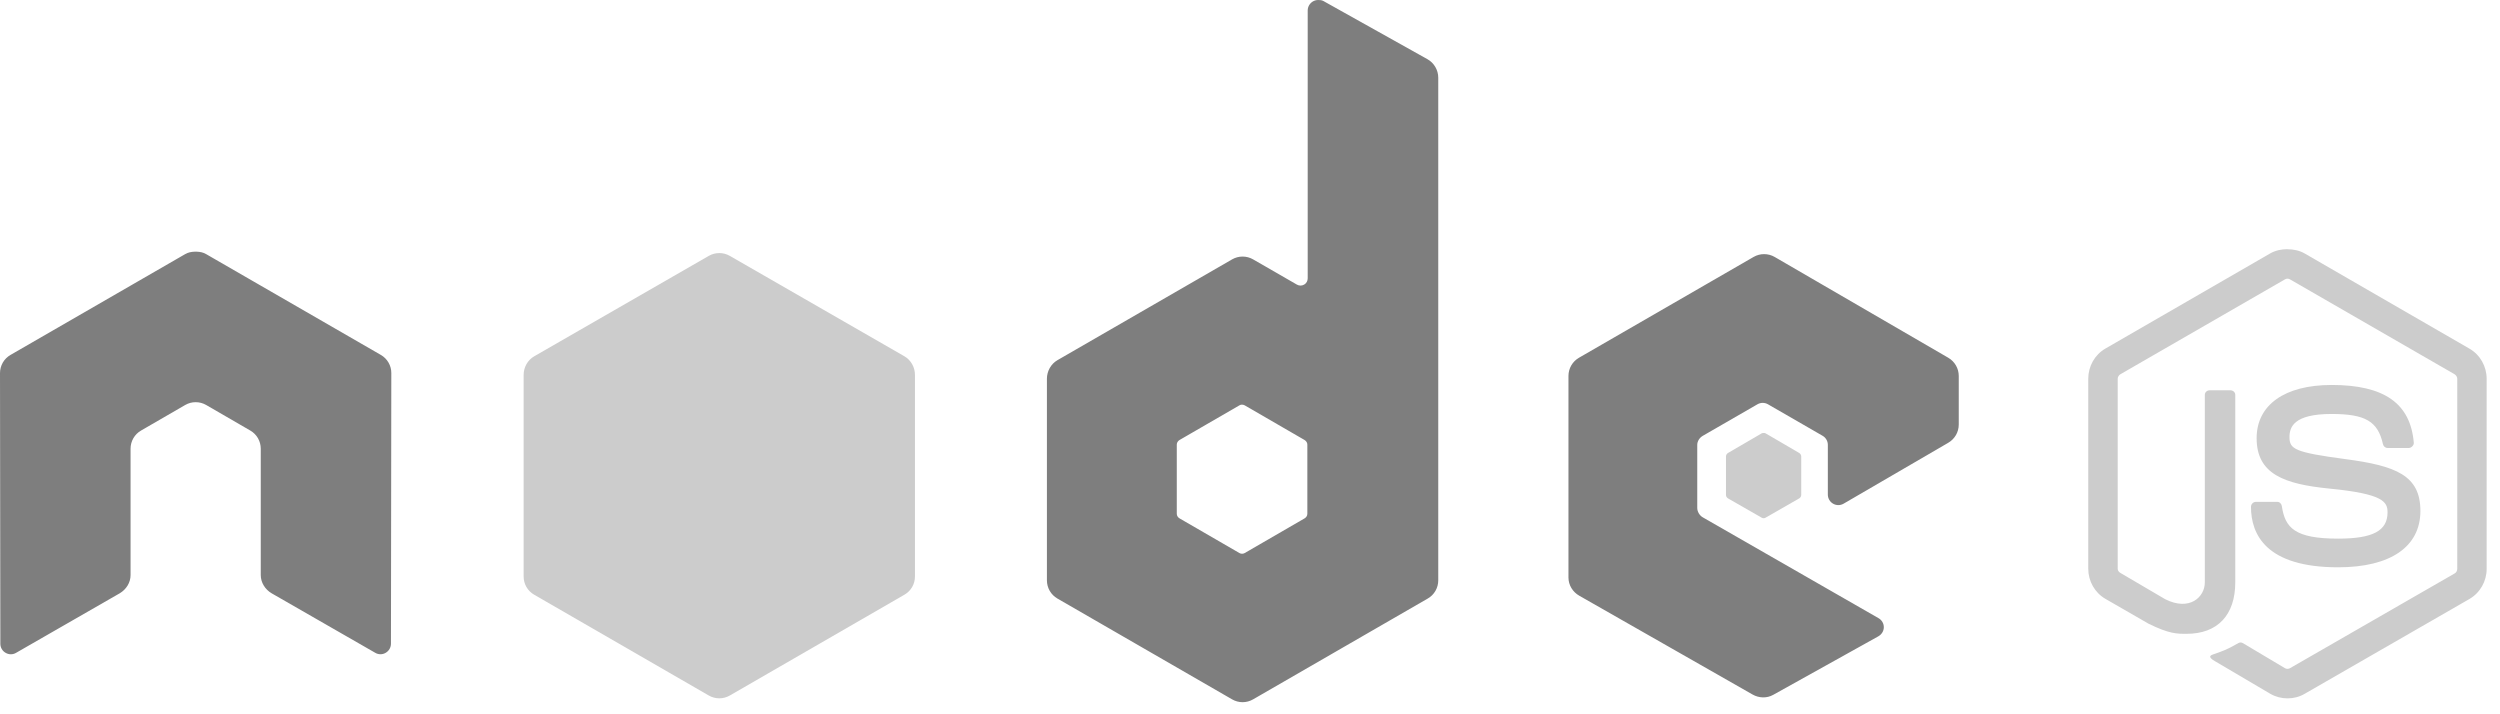 <svg width="112" height="32" viewBox="0 0 112 32" fill="none" xmlns="http://www.w3.org/2000/svg">
<path d="M102.477 11.163C102.205 11.163 101.942 11.219 101.708 11.351L94.322 15.616C93.844 15.891 93.554 16.412 93.554 16.965V25.48C93.554 26.033 93.844 26.552 94.322 26.828L96.251 27.94C97.188 28.402 97.534 28.395 97.961 28.395C99.348 28.395 100.14 27.553 100.14 26.089V17.689C100.14 17.57 100.037 17.485 99.921 17.485H98.995C98.877 17.485 98.776 17.572 98.776 17.689V26.094C98.776 26.742 98.1 27.395 97.004 26.846L94.999 25.67C94.928 25.632 94.873 25.561 94.873 25.482V16.967C94.873 16.887 94.927 16.804 94.999 16.763L102.369 12.514C102.438 12.474 102.52 12.474 102.589 12.514L109.959 16.763C110.029 16.805 110.085 16.884 110.085 16.967V25.482C110.085 25.564 110.044 25.647 109.975 25.686L102.589 29.936C102.524 29.974 102.436 29.974 102.369 29.936L100.472 28.807C100.415 28.774 100.338 28.777 100.284 28.807C99.76 29.104 99.662 29.138 99.171 29.309C99.05 29.351 98.865 29.416 99.233 29.623L101.711 31.083C101.947 31.219 102.21 31.287 102.479 31.287C102.753 31.287 103.012 31.221 103.248 31.083L110.634 26.833C111.112 26.555 111.402 26.037 111.402 25.485V16.969C111.402 16.416 111.112 15.897 110.634 15.621L103.248 11.355C103.017 11.223 102.751 11.167 102.479 11.167L102.477 11.163ZM104.453 17.247C102.349 17.247 101.097 18.143 101.097 19.631C101.097 21.244 102.34 21.689 104.359 21.889C106.773 22.125 106.962 22.48 106.962 22.955C106.962 23.78 106.304 24.131 104.751 24.131C102.799 24.131 102.37 23.644 102.226 22.671C102.209 22.567 102.129 22.483 102.022 22.483H101.063C101.005 22.484 100.95 22.508 100.91 22.549C100.869 22.59 100.845 22.645 100.844 22.702C100.844 23.945 101.52 25.415 104.749 25.415C107.086 25.415 108.434 24.5 108.434 22.89C108.434 21.299 107.345 20.869 105.078 20.569C102.789 20.264 102.569 20.118 102.569 19.581C102.569 19.139 102.754 18.546 104.451 18.546C105.966 18.546 106.526 18.873 106.756 19.895C106.776 19.991 106.86 20.069 106.96 20.069H107.919C107.977 20.069 108.035 20.033 108.075 19.991C108.116 19.946 108.144 19.895 108.138 19.834C107.99 18.074 106.817 17.246 104.453 17.246L104.453 17.247Z" fill="#CCCCCC"/>
<path d="M59.055 0C58.973 0 58.892 0.022 58.82 0.063C58.749 0.105 58.69 0.164 58.648 0.236C58.607 0.307 58.585 0.388 58.585 0.471V12.467C58.585 12.585 58.53 12.69 58.428 12.749C58.378 12.778 58.321 12.794 58.263 12.794C58.206 12.794 58.149 12.778 58.099 12.749L56.139 11.62C55.996 11.538 55.833 11.494 55.668 11.494C55.503 11.494 55.341 11.538 55.198 11.62L47.373 16.136C47.081 16.305 46.902 16.63 46.902 16.967V26C46.902 26.165 46.945 26.327 47.028 26.471C47.111 26.614 47.23 26.733 47.373 26.815L55.198 31.331C55.341 31.414 55.503 31.458 55.668 31.458C55.833 31.458 55.996 31.414 56.139 31.331L63.963 26.815C64.107 26.733 64.226 26.614 64.308 26.471C64.391 26.327 64.434 26.165 64.434 26V3.482C64.434 3.139 64.247 2.817 63.948 2.651L59.291 0.047C59.218 0.006 59.136 -0.001 59.055 0ZM8.719 11.275C8.569 11.281 8.429 11.307 8.295 11.385L0.47 15.901C0.327 15.983 0.208 16.102 0.125 16.245C0.043 16.389 -0 16.551 3.94383e-06 16.716L0.016 28.838C0.016 29.007 0.103 29.163 0.251 29.246C0.397 29.333 0.577 29.333 0.722 29.246L5.363 26.58C5.657 26.405 5.849 26.101 5.849 25.765V20.104C5.849 19.766 6.027 19.456 6.32 19.288L8.296 18.144C8.439 18.061 8.601 18.017 8.766 18.018C8.931 18.017 9.094 18.061 9.237 18.144L11.212 19.288C11.505 19.456 11.682 19.766 11.682 20.103V25.764C11.682 26.101 11.878 26.407 12.168 26.579L16.81 29.245C16.956 29.332 17.136 29.332 17.28 29.245C17.424 29.162 17.515 29.006 17.515 28.837L17.531 16.716C17.532 16.55 17.489 16.388 17.406 16.244C17.324 16.101 17.204 15.982 17.061 15.9L9.236 11.385C9.104 11.307 8.963 11.281 8.813 11.275H8.719L8.719 11.275ZM79.033 11.385C78.868 11.384 78.706 11.428 78.563 11.51L70.738 16.027C70.446 16.196 70.267 16.505 70.267 16.842V25.874C70.267 26.214 70.458 26.521 70.753 26.689L78.515 31.114C78.802 31.277 79.151 31.29 79.44 31.129L84.145 28.51C84.294 28.427 84.395 28.273 84.395 28.102C84.396 27.933 84.307 27.779 84.16 27.695L76.288 23.179C76.14 23.095 76.037 22.924 76.037 22.755V19.931C76.037 19.762 76.142 19.607 76.288 19.523L78.734 18.112C78.879 18.028 79.058 18.028 79.205 18.112L81.652 19.523C81.724 19.564 81.783 19.624 81.824 19.695C81.866 19.767 81.887 19.848 81.887 19.931V22.157C81.887 22.24 81.909 22.321 81.95 22.393C81.991 22.465 82.051 22.524 82.122 22.565C82.269 22.65 82.447 22.65 82.593 22.565L87.281 19.837C87.572 19.668 87.752 19.358 87.752 19.022V16.843C87.752 16.677 87.709 16.515 87.626 16.372C87.544 16.229 87.425 16.11 87.282 16.027L79.504 11.511C79.361 11.428 79.198 11.385 79.033 11.385L79.033 11.385ZM55.637 18.128C55.68 18.128 55.724 18.139 55.762 18.159L58.444 19.712C58.516 19.754 58.569 19.832 58.569 19.916V23.02C58.569 23.105 58.517 23.182 58.444 23.224L55.762 24.777C55.689 24.818 55.6 24.818 55.527 24.777L52.845 23.224C52.772 23.182 52.72 23.104 52.72 23.02V19.915C52.72 19.831 52.773 19.754 52.845 19.711L55.527 18.159C55.563 18.138 55.596 18.128 55.637 18.128Z" fill="#7E7E7E"/>
<path d="M32.225 11.338C32.059 11.337 31.897 11.381 31.754 11.463L23.929 15.964C23.637 16.132 23.459 16.457 23.459 16.795V25.827C23.458 25.992 23.502 26.155 23.584 26.298C23.667 26.441 23.786 26.56 23.929 26.642L31.754 31.159C31.897 31.241 32.059 31.285 32.224 31.285C32.39 31.285 32.552 31.241 32.695 31.159L40.52 26.642C40.663 26.56 40.782 26.441 40.865 26.298C40.947 26.155 40.991 25.992 40.99 25.827V16.795C40.99 16.457 40.812 16.132 40.52 15.963L32.695 11.463C32.552 11.38 32.389 11.337 32.224 11.337L32.225 11.338ZM79.018 19.398C78.987 19.398 78.952 19.398 78.924 19.413L77.418 20.291C77.39 20.307 77.367 20.33 77.35 20.357C77.334 20.385 77.325 20.416 77.324 20.448V22.173C77.324 22.238 77.362 22.297 77.418 22.33L78.924 23.193C78.95 23.209 78.979 23.217 79.01 23.217C79.04 23.217 79.07 23.209 79.096 23.193L80.601 22.33C80.657 22.298 80.695 22.238 80.695 22.173V20.448C80.695 20.383 80.657 20.324 80.601 20.291L79.096 19.413C79.068 19.396 79.049 19.398 79.017 19.398L79.018 19.398Z" fill="#CCCCCC"/>
</svg>
